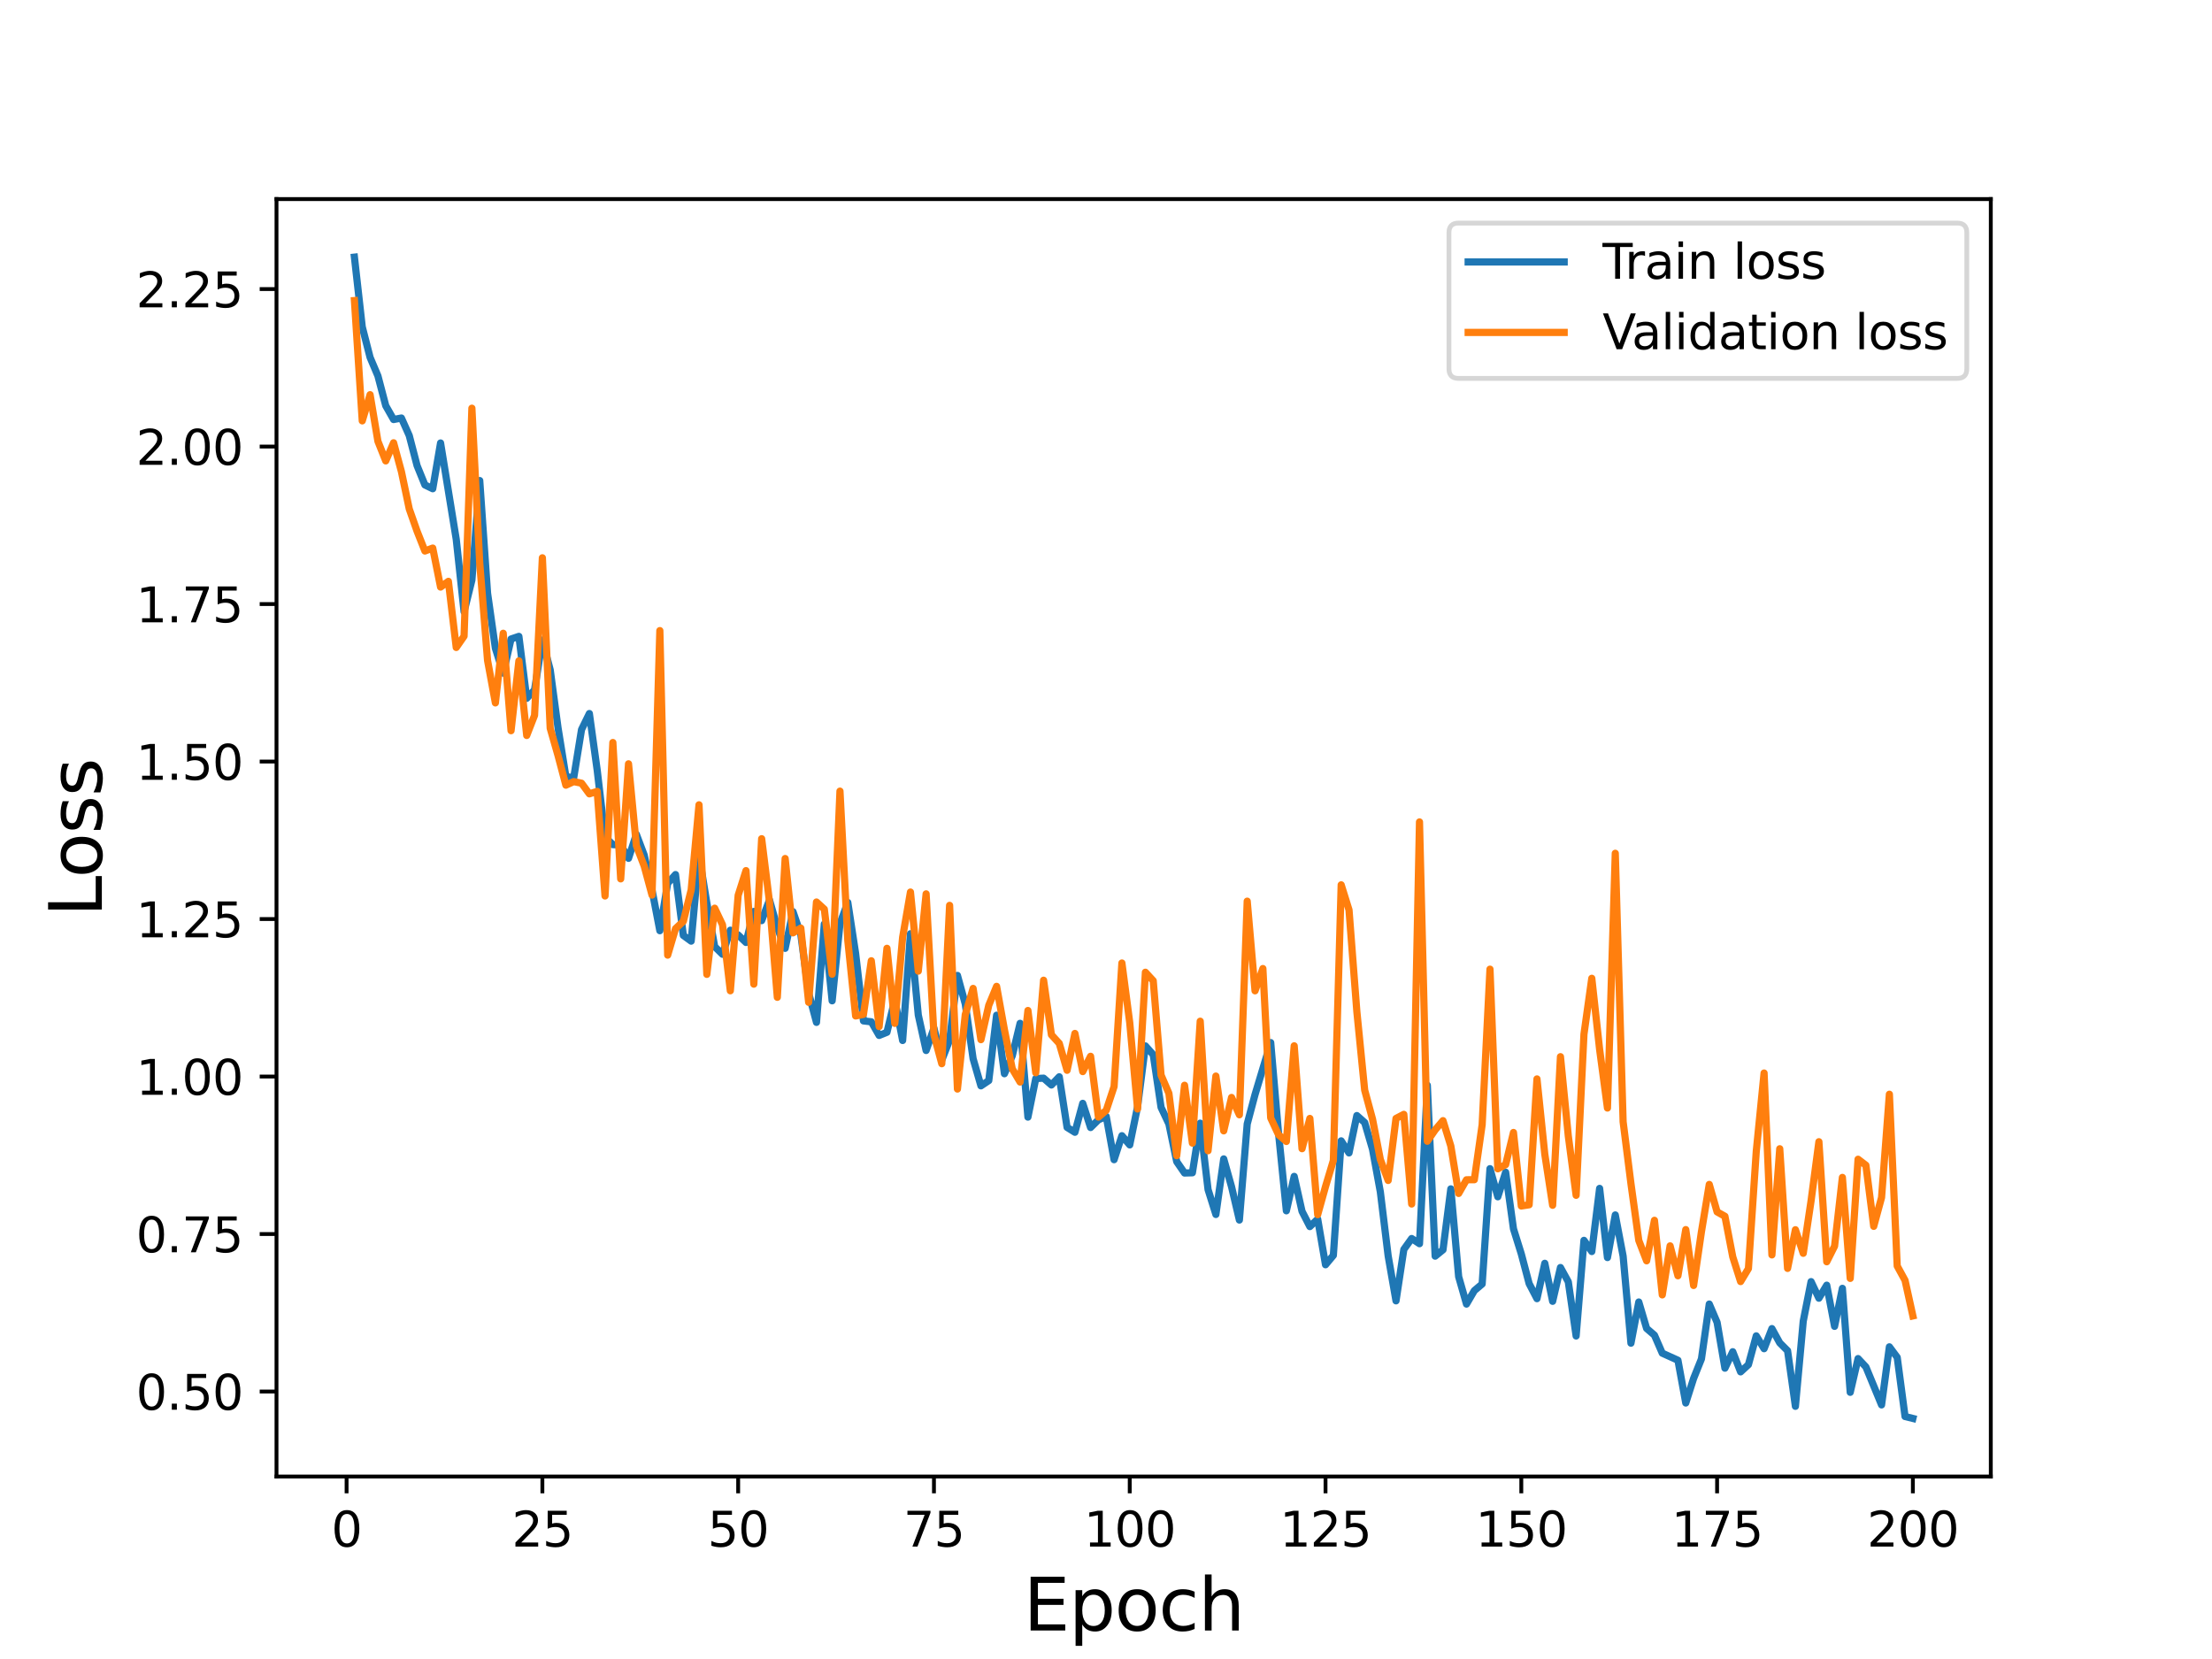 <?xml version="1.0" encoding="utf-8" standalone="no"?>
<!DOCTYPE svg PUBLIC "-//W3C//DTD SVG 1.1//EN"
  "http://www.w3.org/Graphics/SVG/1.1/DTD/svg11.dtd">
<svg height="345.6pt" version="1.1" viewBox="0 0 460.8 345.6" width="460.8pt" xmlns="http://www.w3.org/2000/svg" xmlns:xlink="http://www.w3.org/1999/xlink">
 <defs>
  <style type="text/css">*{stroke-linecap:butt;stroke-linejoin:round;}</style>
 </defs>
 <g id="figure_1">
  <g id="patch_1">
   <path d="M 0 345.6 
L 460.8 345.6 
L 460.8 0 
L 0 0 
z
" style="fill:#ffffff;"/>
  </g>
  <g id="axes_1">
   <g id="patch_2">
    <path d="M 57.6 307.584 
L 414.72 307.584 
L 414.72 41.472 
L 57.6 41.472 
z
" style="fill:#ffffff;"/>
   </g>
   <g id="matplotlib.axis_1">
    <g id="xtick_1">
     <g id="line2d_1">
      <defs>
       <path d="M 0 0 
L 0 3.5 
" id="me29599bd6d" style="stroke:#000000;stroke-width:0.8;"/>
      </defs>
      <g>
       <use style="stroke:#000000;stroke-width:0.8;" x="72.201" xlink:href="#me29599bd6d" y="307.584"/>
      </g>
     </g>
     <g id="text_1">
      <!-- 0 -->
      <g transform="translate(69.02 322.182)scale(0.1 -0.1)">
       <defs>
        <path d="M 2034 4250 
Q 1547 4250 1301 3770 
Q 1056 3291 1056 2328 
Q 1056 1369 1301 889 
Q 1547 409 2034 409 
Q 2525 409 2770 889 
Q 3016 1369 3016 2328 
Q 3016 3291 2770 3770 
Q 2525 4250 2034 4250 
z
M 2034 4750 
Q 2819 4750 3233 4129 
Q 3647 3509 3647 2328 
Q 3647 1150 3233 529 
Q 2819 -91 2034 -91 
Q 1250 -91 836 529 
Q 422 1150 422 2328 
Q 422 3509 836 4129 
Q 1250 4750 2034 4750 
z
" id="DejaVuSans-30" transform="scale(0.016)"/>
       </defs>
       <use xlink:href="#DejaVuSans-30"/>
      </g>
     </g>
    </g>
    <g id="xtick_2">
     <g id="line2d_2">
      <g>
       <use style="stroke:#000000;stroke-width:0.8;" x="112.987" xlink:href="#me29599bd6d" y="307.584"/>
      </g>
     </g>
     <g id="text_2">
      <!-- 25 -->
      <g transform="translate(106.625 322.182)scale(0.1 -0.1)">
       <defs>
        <path d="M 1228 531 
L 3431 531 
L 3431 0 
L 469 0 
L 469 531 
Q 828 903 1448 1529 
Q 2069 2156 2228 2338 
Q 2531 2678 2651 2914 
Q 2772 3150 2772 3378 
Q 2772 3750 2511 3984 
Q 2250 4219 1831 4219 
Q 1534 4219 1204 4116 
Q 875 4013 500 3803 
L 500 4441 
Q 881 4594 1212 4672 
Q 1544 4750 1819 4750 
Q 2544 4750 2975 4387 
Q 3406 4025 3406 3419 
Q 3406 3131 3298 2873 
Q 3191 2616 2906 2266 
Q 2828 2175 2409 1742 
Q 1991 1309 1228 531 
z
" id="DejaVuSans-32" transform="scale(0.016)"/>
        <path d="M 691 4666 
L 3169 4666 
L 3169 4134 
L 1269 4134 
L 1269 2991 
Q 1406 3038 1543 3061 
Q 1681 3084 1819 3084 
Q 2600 3084 3056 2656 
Q 3513 2228 3513 1497 
Q 3513 744 3044 326 
Q 2575 -91 1722 -91 
Q 1428 -91 1123 -41 
Q 819 9 494 109 
L 494 744 
Q 775 591 1075 516 
Q 1375 441 1709 441 
Q 2250 441 2565 725 
Q 2881 1009 2881 1497 
Q 2881 1984 2565 2268 
Q 2250 2553 1709 2553 
Q 1456 2553 1204 2497 
Q 953 2441 691 2322 
L 691 4666 
z
" id="DejaVuSans-35" transform="scale(0.016)"/>
       </defs>
       <use xlink:href="#DejaVuSans-32"/>
       <use x="63.623" xlink:href="#DejaVuSans-35"/>
      </g>
     </g>
    </g>
    <g id="xtick_3">
     <g id="line2d_3">
      <g>
       <use style="stroke:#000000;stroke-width:0.8;" x="153.773" xlink:href="#me29599bd6d" y="307.584"/>
      </g>
     </g>
     <g id="text_3">
      <!-- 50 -->
      <g transform="translate(147.41 322.182)scale(0.1 -0.1)">
       <use xlink:href="#DejaVuSans-35"/>
       <use x="63.623" xlink:href="#DejaVuSans-30"/>
      </g>
     </g>
    </g>
    <g id="xtick_4">
     <g id="line2d_4">
      <g>
       <use style="stroke:#000000;stroke-width:0.8;" x="194.559" xlink:href="#me29599bd6d" y="307.584"/>
      </g>
     </g>
     <g id="text_4">
      <!-- 75 -->
      <g transform="translate(188.196 322.182)scale(0.1 -0.1)">
       <defs>
        <path d="M 525 4666 
L 3525 4666 
L 3525 4397 
L 1831 0 
L 1172 0 
L 2766 4134 
L 525 4134 
L 525 4666 
z
" id="DejaVuSans-37" transform="scale(0.016)"/>
       </defs>
       <use xlink:href="#DejaVuSans-37"/>
       <use x="63.623" xlink:href="#DejaVuSans-35"/>
      </g>
     </g>
    </g>
    <g id="xtick_5">
     <g id="line2d_5">
      <g>
       <use style="stroke:#000000;stroke-width:0.8;" x="235.344" xlink:href="#me29599bd6d" y="307.584"/>
      </g>
     </g>
     <g id="text_5">
      <!-- 100 -->
      <g transform="translate(225.801 322.182)scale(0.1 -0.1)">
       <defs>
        <path d="M 794 531 
L 1825 531 
L 1825 4091 
L 703 3866 
L 703 4441 
L 1819 4666 
L 2450 4666 
L 2450 531 
L 3481 531 
L 3481 0 
L 794 0 
L 794 531 
z
" id="DejaVuSans-31" transform="scale(0.016)"/>
       </defs>
       <use xlink:href="#DejaVuSans-31"/>
       <use x="63.623" xlink:href="#DejaVuSans-30"/>
       <use x="127.246" xlink:href="#DejaVuSans-30"/>
      </g>
     </g>
    </g>
    <g id="xtick_6">
     <g id="line2d_6">
      <g>
       <use style="stroke:#000000;stroke-width:0.8;" x="276.13" xlink:href="#me29599bd6d" y="307.584"/>
      </g>
     </g>
     <g id="text_6">
      <!-- 125 -->
      <g transform="translate(266.586 322.182)scale(0.1 -0.1)">
       <use xlink:href="#DejaVuSans-31"/>
       <use x="63.623" xlink:href="#DejaVuSans-32"/>
       <use x="127.246" xlink:href="#DejaVuSans-35"/>
      </g>
     </g>
    </g>
    <g id="xtick_7">
     <g id="line2d_7">
      <g>
       <use style="stroke:#000000;stroke-width:0.8;" x="316.916" xlink:href="#me29599bd6d" y="307.584"/>
      </g>
     </g>
     <g id="text_7">
      <!-- 150 -->
      <g transform="translate(307.372 322.182)scale(0.1 -0.1)">
       <use xlink:href="#DejaVuSans-31"/>
       <use x="63.623" xlink:href="#DejaVuSans-35"/>
       <use x="127.246" xlink:href="#DejaVuSans-30"/>
      </g>
     </g>
    </g>
    <g id="xtick_8">
     <g id="line2d_8">
      <g>
       <use style="stroke:#000000;stroke-width:0.8;" x="357.702" xlink:href="#me29599bd6d" y="307.584"/>
      </g>
     </g>
     <g id="text_8">
      <!-- 175 -->
      <g transform="translate(348.158 322.182)scale(0.1 -0.1)">
       <use xlink:href="#DejaVuSans-31"/>
       <use x="63.623" xlink:href="#DejaVuSans-37"/>
       <use x="127.246" xlink:href="#DejaVuSans-35"/>
      </g>
     </g>
    </g>
    <g id="xtick_9">
     <g id="line2d_9">
      <g>
       <use style="stroke:#000000;stroke-width:0.8;" x="398.487" xlink:href="#me29599bd6d" y="307.584"/>
      </g>
     </g>
     <g id="text_9">
      <!-- 200 -->
      <g transform="translate(388.944 322.182)scale(0.1 -0.1)">
       <use xlink:href="#DejaVuSans-32"/>
       <use x="63.623" xlink:href="#DejaVuSans-30"/>
       <use x="127.246" xlink:href="#DejaVuSans-30"/>
      </g>
     </g>
    </g>
    <g id="text_10">
     <!-- Epoch -->
     <g transform="translate(213.194 339.66)scale(0.15 -0.15)">
      <defs>
       <path d="M 628 4666 
L 3578 4666 
L 3578 4134 
L 1259 4134 
L 1259 2753 
L 3481 2753 
L 3481 2222 
L 1259 2222 
L 1259 531 
L 3634 531 
L 3634 0 
L 628 0 
L 628 4666 
z
" id="DejaVuSans-45" transform="scale(0.016)"/>
       <path d="M 1159 525 
L 1159 -1331 
L 581 -1331 
L 581 3500 
L 1159 3500 
L 1159 2969 
Q 1341 3281 1617 3432 
Q 1894 3584 2278 3584 
Q 2916 3584 3314 3078 
Q 3713 2572 3713 1747 
Q 3713 922 3314 415 
Q 2916 -91 2278 -91 
Q 1894 -91 1617 61 
Q 1341 213 1159 525 
z
M 3116 1747 
Q 3116 2381 2855 2742 
Q 2594 3103 2138 3103 
Q 1681 3103 1420 2742 
Q 1159 2381 1159 1747 
Q 1159 1113 1420 752 
Q 1681 391 2138 391 
Q 2594 391 2855 752 
Q 3116 1113 3116 1747 
z
" id="DejaVuSans-70" transform="scale(0.016)"/>
       <path d="M 1959 3097 
Q 1497 3097 1228 2736 
Q 959 2375 959 1747 
Q 959 1119 1226 758 
Q 1494 397 1959 397 
Q 2419 397 2687 759 
Q 2956 1122 2956 1747 
Q 2956 2369 2687 2733 
Q 2419 3097 1959 3097 
z
M 1959 3584 
Q 2709 3584 3137 3096 
Q 3566 2609 3566 1747 
Q 3566 888 3137 398 
Q 2709 -91 1959 -91 
Q 1206 -91 779 398 
Q 353 888 353 1747 
Q 353 2609 779 3096 
Q 1206 3584 1959 3584 
z
" id="DejaVuSans-6f" transform="scale(0.016)"/>
       <path d="M 3122 3366 
L 3122 2828 
Q 2878 2963 2633 3030 
Q 2388 3097 2138 3097 
Q 1578 3097 1268 2742 
Q 959 2388 959 1747 
Q 959 1106 1268 751 
Q 1578 397 2138 397 
Q 2388 397 2633 464 
Q 2878 531 3122 666 
L 3122 134 
Q 2881 22 2623 -34 
Q 2366 -91 2075 -91 
Q 1284 -91 818 406 
Q 353 903 353 1747 
Q 353 2603 823 3093 
Q 1294 3584 2113 3584 
Q 2378 3584 2631 3529 
Q 2884 3475 3122 3366 
z
" id="DejaVuSans-63" transform="scale(0.016)"/>
       <path d="M 3513 2113 
L 3513 0 
L 2938 0 
L 2938 2094 
Q 2938 2591 2744 2837 
Q 2550 3084 2163 3084 
Q 1697 3084 1428 2787 
Q 1159 2491 1159 1978 
L 1159 0 
L 581 0 
L 581 4863 
L 1159 4863 
L 1159 2956 
Q 1366 3272 1645 3428 
Q 1925 3584 2291 3584 
Q 2894 3584 3203 3211 
Q 3513 2838 3513 2113 
z
" id="DejaVuSans-68" transform="scale(0.016)"/>
      </defs>
      <use xlink:href="#DejaVuSans-45"/>
      <use x="63.184" xlink:href="#DejaVuSans-70"/>
      <use x="126.66" xlink:href="#DejaVuSans-6f"/>
      <use x="187.842" xlink:href="#DejaVuSans-63"/>
      <use x="242.822" xlink:href="#DejaVuSans-68"/>
     </g>
    </g>
   </g>
   <g id="matplotlib.axis_2">
    <g id="ytick_1">
     <g id="line2d_10">
      <defs>
       <path d="M 0 0 
L -3.5 0 
" id="md653b00bee" style="stroke:#000000;stroke-width:0.8;"/>
      </defs>
      <g>
       <use style="stroke:#000000;stroke-width:0.8;" x="57.6" xlink:href="#md653b00bee" y="289.876"/>
      </g>
     </g>
     <g id="text_11">
      <!-- 0.50 -->
      <g transform="translate(28.334 293.675)scale(0.1 -0.1)">
       <defs>
        <path d="M 684 794 
L 1344 794 
L 1344 0 
L 684 0 
L 684 794 
z
" id="DejaVuSans-2e" transform="scale(0.016)"/>
       </defs>
       <use xlink:href="#DejaVuSans-30"/>
       <use x="63.623" xlink:href="#DejaVuSans-2e"/>
       <use x="95.41" xlink:href="#DejaVuSans-35"/>
       <use x="159.033" xlink:href="#DejaVuSans-30"/>
      </g>
     </g>
    </g>
    <g id="ytick_2">
     <g id="line2d_11">
      <g>
       <use style="stroke:#000000;stroke-width:0.8;" x="57.6" xlink:href="#md653b00bee" y="257.068"/>
      </g>
     </g>
     <g id="text_12">
      <!-- 0.75 -->
      <g transform="translate(28.334 260.868)scale(0.1 -0.1)">
       <use xlink:href="#DejaVuSans-30"/>
       <use x="63.623" xlink:href="#DejaVuSans-2e"/>
       <use x="95.41" xlink:href="#DejaVuSans-37"/>
       <use x="159.033" xlink:href="#DejaVuSans-35"/>
      </g>
     </g>
    </g>
    <g id="ytick_3">
     <g id="line2d_12">
      <g>
       <use style="stroke:#000000;stroke-width:0.8;" x="57.6" xlink:href="#md653b00bee" y="224.261"/>
      </g>
     </g>
     <g id="text_13">
      <!-- 1.00 -->
      <g transform="translate(28.334 228.06)scale(0.1 -0.1)">
       <use xlink:href="#DejaVuSans-31"/>
       <use x="63.623" xlink:href="#DejaVuSans-2e"/>
       <use x="95.41" xlink:href="#DejaVuSans-30"/>
       <use x="159.033" xlink:href="#DejaVuSans-30"/>
      </g>
     </g>
    </g>
    <g id="ytick_4">
     <g id="line2d_13">
      <g>
       <use style="stroke:#000000;stroke-width:0.8;" x="57.6" xlink:href="#md653b00bee" y="191.453"/>
      </g>
     </g>
     <g id="text_14">
      <!-- 1.25 -->
      <g transform="translate(28.334 195.252)scale(0.1 -0.1)">
       <use xlink:href="#DejaVuSans-31"/>
       <use x="63.623" xlink:href="#DejaVuSans-2e"/>
       <use x="95.41" xlink:href="#DejaVuSans-32"/>
       <use x="159.033" xlink:href="#DejaVuSans-35"/>
      </g>
     </g>
    </g>
    <g id="ytick_5">
     <g id="line2d_14">
      <g>
       <use style="stroke:#000000;stroke-width:0.8;" x="57.6" xlink:href="#md653b00bee" y="158.645"/>
      </g>
     </g>
     <g id="text_15">
      <!-- 1.50 -->
      <g transform="translate(28.334 162.444)scale(0.1 -0.1)">
       <use xlink:href="#DejaVuSans-31"/>
       <use x="63.623" xlink:href="#DejaVuSans-2e"/>
       <use x="95.41" xlink:href="#DejaVuSans-35"/>
       <use x="159.033" xlink:href="#DejaVuSans-30"/>
      </g>
     </g>
    </g>
    <g id="ytick_6">
     <g id="line2d_15">
      <g>
       <use style="stroke:#000000;stroke-width:0.8;" x="57.6" xlink:href="#md653b00bee" y="125.837"/>
      </g>
     </g>
     <g id="text_16">
      <!-- 1.75 -->
      <g transform="translate(28.334 129.636)scale(0.1 -0.1)">
       <use xlink:href="#DejaVuSans-31"/>
       <use x="63.623" xlink:href="#DejaVuSans-2e"/>
       <use x="95.41" xlink:href="#DejaVuSans-37"/>
       <use x="159.033" xlink:href="#DejaVuSans-35"/>
      </g>
     </g>
    </g>
    <g id="ytick_7">
     <g id="line2d_16">
      <g>
       <use style="stroke:#000000;stroke-width:0.8;" x="57.6" xlink:href="#md653b00bee" y="93.029"/>
      </g>
     </g>
     <g id="text_17">
      <!-- 2.00 -->
      <g transform="translate(28.334 96.829)scale(0.1 -0.1)">
       <use xlink:href="#DejaVuSans-32"/>
       <use x="63.623" xlink:href="#DejaVuSans-2e"/>
       <use x="95.41" xlink:href="#DejaVuSans-30"/>
       <use x="159.033" xlink:href="#DejaVuSans-30"/>
      </g>
     </g>
    </g>
    <g id="ytick_8">
     <g id="line2d_17">
      <g>
       <use style="stroke:#000000;stroke-width:0.8;" x="57.6" xlink:href="#md653b00bee" y="60.222"/>
      </g>
     </g>
     <g id="text_18">
      <!-- 2.25 -->
      <g transform="translate(28.334 64.021)scale(0.1 -0.1)">
       <use xlink:href="#DejaVuSans-32"/>
       <use x="63.623" xlink:href="#DejaVuSans-2e"/>
       <use x="95.41" xlink:href="#DejaVuSans-32"/>
       <use x="159.033" xlink:href="#DejaVuSans-35"/>
      </g>
     </g>
    </g>
    <g id="text_19">
     <!-- Loss -->
     <g transform="translate(21.215 190.979)rotate(-90)scale(0.15 -0.15)">
      <defs>
       <path d="M 628 4666 
L 1259 4666 
L 1259 531 
L 3531 531 
L 3531 0 
L 628 0 
L 628 4666 
z
" id="DejaVuSans-4c" transform="scale(0.016)"/>
       <path d="M 2834 3397 
L 2834 2853 
Q 2591 2978 2328 3040 
Q 2066 3103 1784 3103 
Q 1356 3103 1142 2972 
Q 928 2841 928 2578 
Q 928 2378 1081 2264 
Q 1234 2150 1697 2047 
L 1894 2003 
Q 2506 1872 2764 1633 
Q 3022 1394 3022 966 
Q 3022 478 2636 193 
Q 2250 -91 1575 -91 
Q 1294 -91 989 -36 
Q 684 19 347 128 
L 347 722 
Q 666 556 975 473 
Q 1284 391 1588 391 
Q 1994 391 2212 530 
Q 2431 669 2431 922 
Q 2431 1156 2273 1281 
Q 2116 1406 1581 1522 
L 1381 1569 
Q 847 1681 609 1914 
Q 372 2147 372 2553 
Q 372 3047 722 3315 
Q 1072 3584 1716 3584 
Q 2034 3584 2315 3537 
Q 2597 3491 2834 3397 
z
" id="DejaVuSans-73" transform="scale(0.016)"/>
      </defs>
      <use xlink:href="#DejaVuSans-4c"/>
      <use x="53.963" xlink:href="#DejaVuSans-6f"/>
      <use x="115.145" xlink:href="#DejaVuSans-73"/>
      <use x="167.244" xlink:href="#DejaVuSans-73"/>
     </g>
    </g>
   </g>
   <g id="line2d_18">
    <path clip-path="url(#pdbec137330)" d="M 73.833 53.568 
L 75.464 68.102 
L 77.096 74.458 
L 78.727 78.309 
L 80.358 84.518 
L 81.99 87.393 
L 83.621 87.081 
L 85.253 90.741 
L 86.884 97.001 
L 88.516 101.02 
L 90.147 101.814 
L 91.778 92.28 
L 95.041 112.335 
L 96.673 127.427 
L 98.304 120.846 
L 99.936 100.108 
L 101.567 123.564 
L 103.198 135.05 
L 104.83 140.22 
L 106.461 133.119 
L 108.093 132.567 
L 109.724 145.475 
L 111.356 143.719 
L 112.987 133.325 
L 114.618 139.552 
L 116.25 151.63 
L 117.881 161.759 
L 119.513 162.034 
L 121.144 151.984 
L 122.776 148.644 
L 124.407 160.449 
L 126.038 174.345 
L 127.67 175.954 
L 129.301 175.991 
L 130.933 178.802 
L 132.564 173.802 
L 134.196 178.121 
L 135.827 185.397 
L 137.458 193.881 
L 139.09 183.99 
L 140.721 182.185 
L 142.353 194.867 
L 143.984 196.053 
L 145.616 178.157 
L 147.247 188.121 
L 148.879 197.193 
L 150.51 198.789 
L 152.141 193.779 
L 153.773 194.778 
L 155.404 196.331 
L 157.036 189.871 
L 158.667 191.782 
L 160.299 187.487 
L 161.93 193.225 
L 163.561 197.554 
L 165.193 189.918 
L 166.824 194.662 
L 168.456 206.875 
L 170.087 212.979 
L 171.719 192.479 
L 173.35 208.487 
L 174.981 192.414 
L 176.613 187.997 
L 178.244 198.647 
L 179.876 212.673 
L 181.507 212.858 
L 183.139 215.699 
L 184.77 215.04 
L 186.401 208.274 
L 188.033 216.754 
L 189.664 194.515 
L 191.296 211.456 
L 192.927 218.835 
L 194.559 214.189 
L 196.19 220.833 
L 197.821 216.675 
L 199.453 203.198 
L 201.084 209.15 
L 202.716 220.546 
L 204.347 226.2 
L 205.979 225.106 
L 207.61 211.489 
L 209.241 223.677 
L 210.873 219.948 
L 212.504 213.177 
L 214.136 232.714 
L 215.767 224.684 
L 217.399 224.601 
L 219.03 226.024 
L 220.661 224.314 
L 222.293 234.858 
L 223.924 235.871 
L 225.556 229.849 
L 227.187 234.886 
L 228.819 233.278 
L 230.45 232.572 
L 232.081 241.582 
L 233.713 236.587 
L 235.344 238.506 
L 236.976 230.549 
L 238.607 217.882 
L 240.239 219.708 
L 241.87 230.687 
L 243.501 234.14 
L 245.133 241.996 
L 246.764 244.359 
L 248.396 244.312 
L 250.027 233.979 
L 251.659 247.807 
L 253.29 252.996 
L 254.921 241.423 
L 256.553 247.222 
L 258.184 254.158 
L 259.816 234.147 
L 261.447 228.014 
L 264.71 217.188 
L 266.341 236.062 
L 267.973 252.234 
L 269.604 245.063 
L 271.236 252.343 
L 272.867 255.521 
L 274.499 253.96 
L 276.13 263.473 
L 277.761 261.518 
L 279.393 237.664 
L 281.024 240.172 
L 282.656 232.392 
L 284.287 233.841 
L 285.919 239.406 
L 287.55 248.295 
L 289.181 261.644 
L 290.813 270.989 
L 292.444 260.28 
L 294.076 258.005 
L 295.707 259.087 
L 297.339 226.083 
L 298.97 261.679 
L 300.601 260.353 
L 302.233 247.665 
L 303.864 265.95 
L 305.496 271.661 
L 307.127 268.863 
L 308.759 267.483 
L 310.39 243.456 
L 312.021 249.313 
L 313.653 244.197 
L 315.284 255.983 
L 316.916 261.222 
L 318.547 267.398 
L 320.179 270.532 
L 321.81 263.17 
L 323.441 271.087 
L 325.073 264.048 
L 326.704 267.016 
L 328.336 278.309 
L 329.967 258.39 
L 331.599 260.714 
L 333.23 247.566 
L 334.862 261.974 
L 336.493 253.096 
L 338.124 261.68 
L 339.756 279.809 
L 341.387 271.233 
L 343.019 276.736 
L 344.65 278.139 
L 346.282 281.89 
L 349.544 283.364 
L 351.176 292.27 
L 352.807 287.157 
L 354.439 283.089 
L 356.07 271.656 
L 357.702 275.474 
L 359.333 285.017 
L 360.964 281.59 
L 362.596 285.786 
L 364.227 284.283 
L 365.859 278.284 
L 367.49 280.959 
L 369.122 276.773 
L 370.753 279.743 
L 372.384 281.375 
L 374.016 292.963 
L 375.647 275.226 
L 377.279 266.986 
L 378.91 270.44 
L 380.542 267.728 
L 382.173 276.302 
L 383.804 268.386 
L 385.436 290.044 
L 387.067 283.017 
L 388.699 284.756 
L 391.962 292.668 
L 393.593 280.57 
L 395.224 282.763 
L 396.856 295.086 
L 398.487 295.488 
L 398.487 295.488 
" style="fill:none;stroke:#1f77b4;stroke-linecap:square;stroke-width:1.5;"/>
   </g>
   <g id="line2d_19">
    <path clip-path="url(#pdbec137330)" d="M 73.833 62.617 
L 75.464 87.673 
L 77.096 82.22 
L 78.727 91.927 
L 80.358 96.015 
L 81.99 92.238 
L 83.621 98.241 
L 85.253 106.014 
L 86.884 110.658 
L 88.516 114.785 
L 90.147 114.175 
L 91.778 122.296 
L 93.41 121.104 
L 95.041 134.88 
L 96.673 132.524 
L 98.304 85.037 
L 99.936 117.291 
L 101.567 137.58 
L 103.198 146.426 
L 104.83 131.923 
L 106.461 152.218 
L 108.093 137.672 
L 109.724 153.212 
L 111.356 149.026 
L 112.987 116.2 
L 114.618 151.708 
L 116.25 157.409 
L 117.881 163.566 
L 119.513 162.825 
L 121.144 163.154 
L 122.776 165.37 
L 124.407 164.862 
L 126.038 186.648 
L 127.67 154.677 
L 129.301 183.086 
L 130.933 159.119 
L 132.564 176.151 
L 134.196 180.418 
L 135.827 186.458 
L 137.458 131.365 
L 139.09 198.97 
L 140.721 193.46 
L 142.353 191.927 
L 143.984 185.392 
L 145.616 167.656 
L 147.247 202.973 
L 148.879 189.192 
L 150.51 192.642 
L 152.141 206.397 
L 153.773 186.507 
L 155.404 181.368 
L 157.036 205.015 
L 158.667 174.718 
L 160.299 187.895 
L 161.93 207.758 
L 163.561 178.846 
L 165.193 194.332 
L 166.824 193.34 
L 168.456 208.797 
L 170.087 187.906 
L 171.719 189.397 
L 173.35 202.941 
L 174.981 164.807 
L 176.613 195.929 
L 178.244 211.641 
L 179.876 211.307 
L 181.507 200.147 
L 183.139 213.851 
L 184.77 197.551 
L 186.401 213.186 
L 188.033 195.263 
L 189.664 185.833 
L 191.296 202.303 
L 192.927 186.211 
L 194.559 215.556 
L 196.19 221.589 
L 197.821 188.602 
L 199.453 226.866 
L 201.084 211.361 
L 202.716 205.906 
L 204.347 216.58 
L 205.979 209.423 
L 207.61 205.476 
L 209.241 214.509 
L 210.873 222.647 
L 212.504 225.407 
L 214.136 210.504 
L 215.767 223.47 
L 217.399 204.201 
L 219.03 215.569 
L 220.661 217.355 
L 222.293 222.961 
L 223.924 215.286 
L 225.556 223.233 
L 227.187 220.047 
L 228.819 232.708 
L 230.45 231.307 
L 232.081 226.36 
L 233.713 200.613 
L 235.344 213.033 
L 236.976 231.022 
L 238.607 202.537 
L 240.239 204.305 
L 241.87 223.959 
L 243.501 227.756 
L 245.133 240.752 
L 246.764 226.08 
L 248.396 238.131 
L 250.027 212.736 
L 251.659 239.718 
L 253.29 224.166 
L 254.921 235.576 
L 256.553 228.62 
L 258.184 232.23 
L 259.816 187.727 
L 261.447 206.405 
L 263.079 201.768 
L 264.71 232.885 
L 266.341 236.39 
L 267.973 237.786 
L 269.604 217.864 
L 271.236 239.293 
L 272.867 232.993 
L 274.499 253.035 
L 276.13 247.172 
L 277.761 241.753 
L 279.393 184.328 
L 281.024 189.555 
L 282.656 210.717 
L 284.287 227.091 
L 285.919 233.126 
L 287.55 241.54 
L 289.181 245.91 
L 290.813 232.991 
L 292.444 232.14 
L 294.076 250.818 
L 295.707 171.223 
L 297.339 237.735 
L 298.97 235.378 
L 300.601 233.451 
L 302.233 238.733 
L 303.864 248.618 
L 305.496 245.769 
L 307.127 245.757 
L 308.759 234.31 
L 310.39 201.898 
L 312.021 243.484 
L 313.653 242.616 
L 315.284 235.916 
L 316.916 251.229 
L 318.547 250.977 
L 320.179 224.762 
L 321.81 240.452 
L 323.441 251.079 
L 325.073 220.128 
L 326.704 236.64 
L 328.336 249.002 
L 329.967 215.448 
L 331.599 203.799 
L 333.23 218.624 
L 334.862 230.826 
L 336.493 177.755 
L 338.124 233.674 
L 339.756 246.566 
L 341.387 258.405 
L 343.019 262.65 
L 344.65 254.213 
L 346.282 269.751 
L 347.913 259.538 
L 349.544 265.766 
L 351.176 256.148 
L 352.807 267.786 
L 354.439 256.601 
L 356.07 246.74 
L 357.702 252.458 
L 359.333 253.371 
L 360.964 261.825 
L 362.596 266.976 
L 364.227 264.276 
L 365.859 239.884 
L 367.49 223.533 
L 369.122 261.419 
L 370.753 239.305 
L 372.384 264.23 
L 374.016 256.176 
L 375.647 261.084 
L 377.279 250.146 
L 378.91 237.841 
L 380.542 262.846 
L 382.173 259.598 
L 383.804 245.276 
L 385.436 266.314 
L 387.067 241.492 
L 388.699 242.737 
L 390.33 255.469 
L 391.962 249.463 
L 393.593 227.949 
L 395.224 263.729 
L 396.856 266.724 
L 398.487 274.127 
L 398.487 274.127 
" style="fill:none;stroke:#ff7f0e;stroke-linecap:square;stroke-width:1.5;"/>
   </g>
   <g id="patch_3">
    <path d="M 57.6 307.584 
L 57.6 41.472 
" style="fill:none;stroke:#000000;stroke-linecap:square;stroke-linejoin:miter;stroke-width:0.8;"/>
   </g>
   <g id="patch_4">
    <path d="M 414.72 307.584 
L 414.72 41.472 
" style="fill:none;stroke:#000000;stroke-linecap:square;stroke-linejoin:miter;stroke-width:0.8;"/>
   </g>
   <g id="patch_5">
    <path d="M 57.6 307.584 
L 414.72 307.584 
" style="fill:none;stroke:#000000;stroke-linecap:square;stroke-linejoin:miter;stroke-width:0.8;"/>
   </g>
   <g id="patch_6">
    <path d="M 57.6 41.472 
L 414.72 41.472 
" style="fill:none;stroke:#000000;stroke-linecap:square;stroke-linejoin:miter;stroke-width:0.8;"/>
   </g>
   <g id="legend_1">
    <g id="patch_7">
     <path d="M 303.845 78.828 
L 407.72 78.828 
Q 409.72 78.828 409.72 76.828 
L 409.72 48.472 
Q 409.72 46.472 407.72 46.472 
L 303.845 46.472 
Q 301.845 46.472 301.845 48.472 
L 301.845 76.828 
Q 301.845 78.828 303.845 78.828 
z
" style="fill:#ffffff;opacity:0.8;stroke:#cccccc;stroke-linejoin:miter;"/>
    </g>
    <g id="line2d_20">
     <path d="M 305.845 54.57 
L 325.845 54.57 
" style="fill:none;stroke:#1f77b4;stroke-linecap:square;stroke-width:1.5;"/>
    </g>
    <g id="line2d_21"/>
    <g id="text_20">
     <!-- Train loss -->
     <g transform="translate(333.845 58.07)scale(0.1 -0.1)">
      <defs>
       <path d="M -19 4666 
L 3928 4666 
L 3928 4134 
L 2272 4134 
L 2272 0 
L 1638 0 
L 1638 4134 
L -19 4134 
L -19 4666 
z
" id="DejaVuSans-54" transform="scale(0.016)"/>
       <path d="M 2631 2963 
Q 2534 3019 2420 3045 
Q 2306 3072 2169 3072 
Q 1681 3072 1420 2755 
Q 1159 2438 1159 1844 
L 1159 0 
L 581 0 
L 581 3500 
L 1159 3500 
L 1159 2956 
Q 1341 3275 1631 3429 
Q 1922 3584 2338 3584 
Q 2397 3584 2469 3576 
Q 2541 3569 2628 3553 
L 2631 2963 
z
" id="DejaVuSans-72" transform="scale(0.016)"/>
       <path d="M 2194 1759 
Q 1497 1759 1228 1600 
Q 959 1441 959 1056 
Q 959 750 1161 570 
Q 1363 391 1709 391 
Q 2188 391 2477 730 
Q 2766 1069 2766 1631 
L 2766 1759 
L 2194 1759 
z
M 3341 1997 
L 3341 0 
L 2766 0 
L 2766 531 
Q 2569 213 2275 61 
Q 1981 -91 1556 -91 
Q 1019 -91 701 211 
Q 384 513 384 1019 
Q 384 1609 779 1909 
Q 1175 2209 1959 2209 
L 2766 2209 
L 2766 2266 
Q 2766 2663 2505 2880 
Q 2244 3097 1772 3097 
Q 1472 3097 1187 3025 
Q 903 2953 641 2809 
L 641 3341 
Q 956 3463 1253 3523 
Q 1550 3584 1831 3584 
Q 2591 3584 2966 3190 
Q 3341 2797 3341 1997 
z
" id="DejaVuSans-61" transform="scale(0.016)"/>
       <path d="M 603 3500 
L 1178 3500 
L 1178 0 
L 603 0 
L 603 3500 
z
M 603 4863 
L 1178 4863 
L 1178 4134 
L 603 4134 
L 603 4863 
z
" id="DejaVuSans-69" transform="scale(0.016)"/>
       <path d="M 3513 2113 
L 3513 0 
L 2938 0 
L 2938 2094 
Q 2938 2591 2744 2837 
Q 2550 3084 2163 3084 
Q 1697 3084 1428 2787 
Q 1159 2491 1159 1978 
L 1159 0 
L 581 0 
L 581 3500 
L 1159 3500 
L 1159 2956 
Q 1366 3272 1645 3428 
Q 1925 3584 2291 3584 
Q 2894 3584 3203 3211 
Q 3513 2838 3513 2113 
z
" id="DejaVuSans-6e" transform="scale(0.016)"/>
       <path id="DejaVuSans-20" transform="scale(0.016)"/>
       <path d="M 603 4863 
L 1178 4863 
L 1178 0 
L 603 0 
L 603 4863 
z
" id="DejaVuSans-6c" transform="scale(0.016)"/>
      </defs>
      <use xlink:href="#DejaVuSans-54"/>
      <use x="46.334" xlink:href="#DejaVuSans-72"/>
      <use x="87.447" xlink:href="#DejaVuSans-61"/>
      <use x="148.727" xlink:href="#DejaVuSans-69"/>
      <use x="176.51" xlink:href="#DejaVuSans-6e"/>
      <use x="239.889" xlink:href="#DejaVuSans-20"/>
      <use x="271.676" xlink:href="#DejaVuSans-6c"/>
      <use x="299.459" xlink:href="#DejaVuSans-6f"/>
      <use x="360.641" xlink:href="#DejaVuSans-73"/>
      <use x="412.74" xlink:href="#DejaVuSans-73"/>
     </g>
    </g>
    <g id="line2d_22">
     <path d="M 305.845 69.249 
L 325.845 69.249 
" style="fill:none;stroke:#ff7f0e;stroke-linecap:square;stroke-width:1.5;"/>
    </g>
    <g id="line2d_23"/>
    <g id="text_21">
     <!-- Validation loss -->
     <g transform="translate(333.845 72.749)scale(0.1 -0.1)">
      <defs>
       <path d="M 1831 0 
L 50 4666 
L 709 4666 
L 2188 738 
L 3669 4666 
L 4325 4666 
L 2547 0 
L 1831 0 
z
" id="DejaVuSans-56" transform="scale(0.016)"/>
       <path d="M 2906 2969 
L 2906 4863 
L 3481 4863 
L 3481 0 
L 2906 0 
L 2906 525 
Q 2725 213 2448 61 
Q 2172 -91 1784 -91 
Q 1150 -91 751 415 
Q 353 922 353 1747 
Q 353 2572 751 3078 
Q 1150 3584 1784 3584 
Q 2172 3584 2448 3432 
Q 2725 3281 2906 2969 
z
M 947 1747 
Q 947 1113 1208 752 
Q 1469 391 1925 391 
Q 2381 391 2643 752 
Q 2906 1113 2906 1747 
Q 2906 2381 2643 2742 
Q 2381 3103 1925 3103 
Q 1469 3103 1208 2742 
Q 947 2381 947 1747 
z
" id="DejaVuSans-64" transform="scale(0.016)"/>
       <path d="M 1172 4494 
L 1172 3500 
L 2356 3500 
L 2356 3053 
L 1172 3053 
L 1172 1153 
Q 1172 725 1289 603 
Q 1406 481 1766 481 
L 2356 481 
L 2356 0 
L 1766 0 
Q 1100 0 847 248 
Q 594 497 594 1153 
L 594 3053 
L 172 3053 
L 172 3500 
L 594 3500 
L 594 4494 
L 1172 4494 
z
" id="DejaVuSans-74" transform="scale(0.016)"/>
      </defs>
      <use xlink:href="#DejaVuSans-56"/>
      <use x="60.658" xlink:href="#DejaVuSans-61"/>
      <use x="121.938" xlink:href="#DejaVuSans-6c"/>
      <use x="149.721" xlink:href="#DejaVuSans-69"/>
      <use x="177.504" xlink:href="#DejaVuSans-64"/>
      <use x="240.98" xlink:href="#DejaVuSans-61"/>
      <use x="302.26" xlink:href="#DejaVuSans-74"/>
      <use x="341.469" xlink:href="#DejaVuSans-69"/>
      <use x="369.252" xlink:href="#DejaVuSans-6f"/>
      <use x="430.434" xlink:href="#DejaVuSans-6e"/>
      <use x="493.812" xlink:href="#DejaVuSans-20"/>
      <use x="525.6" xlink:href="#DejaVuSans-6c"/>
      <use x="553.383" xlink:href="#DejaVuSans-6f"/>
      <use x="614.564" xlink:href="#DejaVuSans-73"/>
      <use x="666.664" xlink:href="#DejaVuSans-73"/>
     </g>
    </g>
   </g>
  </g>
 </g>
 <defs>
  <clipPath id="pdbec137330">
   <rect height="266.112" width="357.12" x="57.6" y="41.472"/>
  </clipPath>
 </defs>
</svg>
